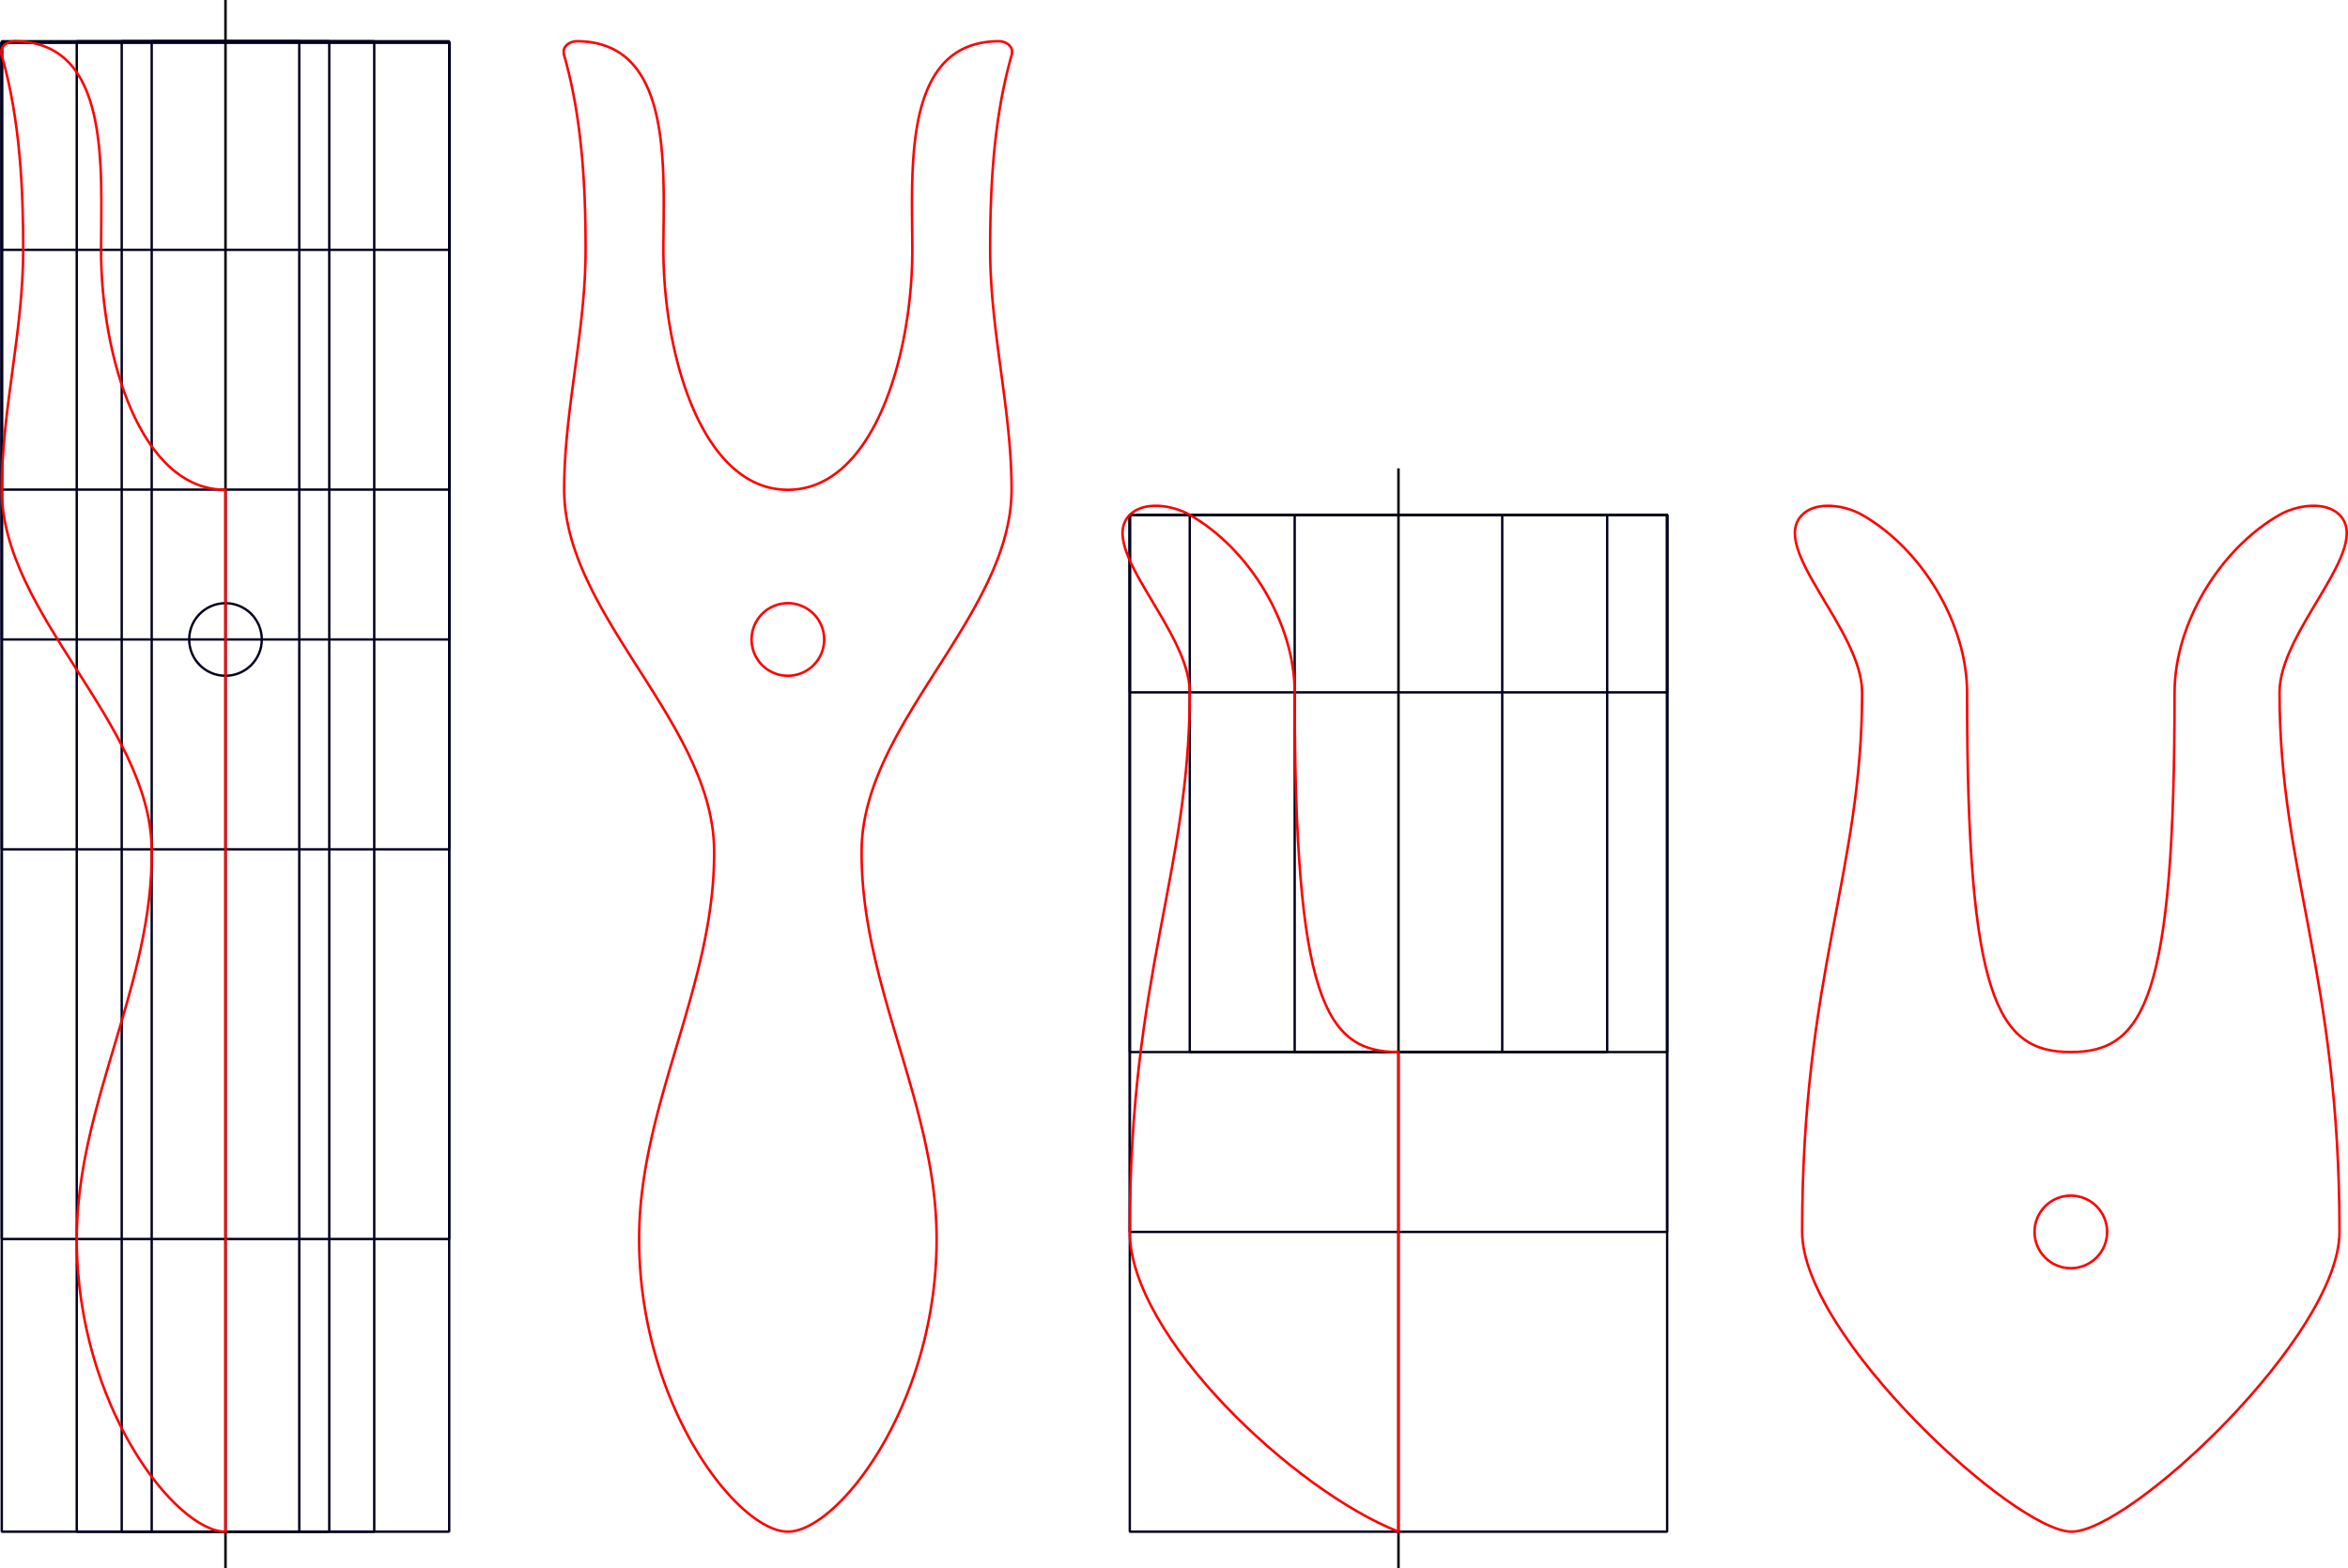 <?xml version="1.0" encoding="UTF-8" standalone="no"?>
<!-- Created with Inkscape (http://www.inkscape.org/) -->

<svg
   xmlns:dc="http://purl.org/dc/elements/1.1/"
   xmlns:cc="http://creativecommons.org/ns#"
   xmlns:rdf="http://www.w3.org/1999/02/22-rdf-syntax-ns#"
   xmlns:svg="http://www.w3.org/2000/svg"
   xmlns="http://www.w3.org/2000/svg"
   xmlns:sodipodi="http://sodipodi.sourceforge.net/DTD/sodipodi-0.dtd"
   xmlns:inkscape="http://www.inkscape.org/namespaces/inkscape"
   width="9.788in"
   height="6.54in"
   viewBox="0 0 248.616 166.121"
   version="1.1"
   id="svg8"
   inkscape:version="0.92.3 (2405546, 2018-03-11)"
   sodipodi:docname="lucet-fork.svg">
  <defs
     id="defs2" />
  <sodipodi:namedview
     id="base"
     pagecolor="#ffffff"
     bordercolor="#666666"
     borderopacity="1.0"
     inkscape:pageopacity="0.0"
     inkscape:pageshadow="2"
     inkscape:zoom="2.8"
     inkscape:cx="171.31285"
     inkscape:cy="316.49359"
     inkscape:document-units="mm"
     inkscape:current-layer="layer1"
     showgrid="false"
     inkscape:window-width="3840"
     inkscape:window-height="2090"
     inkscape:window-x="0"
     inkscape:window-y="41"
     inkscape:window-maximized="1"
     inkscape:snap-intersection-paths="true"
     inkscape:snap-center="true"
     inkscape:snap-midpoints="true"
     inkscape:snap-smooth-nodes="true"
     inkscape:snap-object-midpoints="true"
     inkscape:object-paths="true"
     inkscape:snap-global="true"
     units="in"
     fit-margin-top="0"
     fit-margin-left="0"
     fit-margin-right="0"
     fit-margin-bottom="0" />
  <g
     inkscape:label="Layer 1"
     inkscape:groupmode="layer"
     id="layer1"
     transform="translate(-19.716,-15.03)">
    <rect
       style="opacity:1;vector-effect:none;fill:none;fill-opacity:1;fill-rule:nonzero;stroke:#00001e;stroke-width:0.25;stroke-linecap:butt;stroke-linejoin:bevel;stroke-miterlimit:4;stroke-dasharray:none;stroke-dashoffset:0;stroke-opacity:1"
       id="rect815"
       width="47.375"
       height="157.865"
       x="19.901"
       y="19.398" />
    <rect
       y="19.513"
       x="19.901"
       height="47.375"
       width="47.375"
       id="rect836"
       style="opacity:1;vector-effect:none;fill:none;fill-opacity:1;fill-rule:nonzero;stroke:#00001e;stroke-width:0.25;stroke-linecap:butt;stroke-linejoin:bevel;stroke-miterlimit:4;stroke-dasharray:none;stroke-dashoffset:0;stroke-opacity:1" />
    <rect
       style="opacity:1;vector-effect:none;fill:none;fill-opacity:1;fill-rule:nonzero;stroke:#00001e;stroke-width:0.25;stroke-linecap:butt;stroke-linejoin:bevel;stroke-miterlimit:4;stroke-dasharray:none;stroke-dashoffset:0;stroke-opacity:1"
       id="rect838"
       width="47.375"
       height="63.25"
       x="19.901"
       y="19.513" />
    <rect
       y="19.513"
       x="19.901"
       height="85.475"
       width="47.375"
       id="rect840"
       style="opacity:1;vector-effect:none;fill:none;fill-opacity:1;fill-rule:nonzero;stroke:#00001e;stroke-width:0.25;stroke-linecap:butt;stroke-linejoin:bevel;stroke-miterlimit:4;stroke-dasharray:none;stroke-dashoffset:0;stroke-opacity:1" />
    <rect
       style="opacity:1;vector-effect:none;fill:none;fill-opacity:1;fill-rule:nonzero;stroke:#00001e;stroke-width:0.25;stroke-linecap:butt;stroke-linejoin:bevel;stroke-miterlimit:4;stroke-dasharray:none;stroke-dashoffset:0;stroke-opacity:1"
       id="rect842"
       width="47.375"
       height="21.975"
       x="19.901"
       y="19.513" />
    <rect
       style="opacity:1;vector-effect:none;fill:none;fill-opacity:1;fill-rule:nonzero;stroke:#00001e;stroke-width:0.25;stroke-linecap:butt;stroke-linejoin:bevel;stroke-miterlimit:4;stroke-dasharray:none;stroke-dashoffset:0;stroke-opacity:1"
       id="rect844"
       width="47.375"
       height="126.75"
       x="19.901"
       y="19.513" />
    <circle
       style="opacity:1;vector-effect:none;fill:none;fill-opacity:1;fill-rule:nonzero;stroke:#00001e;stroke-width:0.25;stroke-linecap:butt;stroke-linejoin:bevel;stroke-miterlimit:4;stroke-dasharray:none;stroke-dashoffset:0;stroke-opacity:1"
       id="path846"
       cx="43.589"
       cy="82.763"
       r="3.844" />
    <path
       style="fill:none;fill-rule:evenodd;stroke:#000000;stroke-width:0.265px;stroke-linecap:butt;stroke-linejoin:miter;stroke-opacity:1"
       d="M 43.589,15.03 V 181.15"
       id="path848"
       inkscape:connector-curvature="0" />
    <rect
       y="19.398"
       x="32.601"
       height="157.865"
       width="21.975"
       id="rect850"
       style="opacity:1;vector-effect:none;fill:none;fill-opacity:1;fill-rule:nonzero;stroke:#00001e;stroke-width:0.25;stroke-linecap:butt;stroke-linejoin:bevel;stroke-miterlimit:4;stroke-dasharray:none;stroke-dashoffset:0;stroke-opacity:1" />
    <rect
       style="opacity:1;vector-effect:none;fill:none;fill-opacity:1;fill-rule:nonzero;stroke:#00001e;stroke-width:0.25;stroke-linecap:butt;stroke-linejoin:bevel;stroke-miterlimit:4;stroke-dasharray:none;stroke-dashoffset:0;stroke-opacity:1"
       id="rect852"
       width="31.5"
       height="157.865"
       x="27.839"
       y="19.398" />
    <rect
       y="19.398"
       x="35.776"
       height="157.865"
       width="15.625"
       id="rect854"
       style="opacity:1;vector-effect:none;fill:none;fill-opacity:1;fill-rule:nonzero;stroke:#00001e;stroke-width:0.25;stroke-linecap:butt;stroke-linejoin:bevel;stroke-miterlimit:4;stroke-dasharray:none;stroke-dashoffset:0;stroke-opacity:1" />
    <path
       style="fill:none;fill-rule:evenodd;stroke:#ff0000;stroke-width:0.265;stroke-linecap:butt;stroke-linejoin:miter;stroke-miterlimit:4;stroke-dasharray:none;stroke-opacity:1"
       d="m 21.225,19.398 c -0.584,0 -1.629,0.434 -1.323,1.501 1.996,6.973 2.268,14.602 2.268,20.589 0,8.648 -2.268,16.933 -2.268,25.4 0,13.228 15.719,24.714 15.875,38.1 0.167,14.394 -7.938,26.893 -7.938,41.275 0,17.657 10.488,31 15.75,31 V 66.907 c -9.013,0 -13.178,-14.087 -13.178,-25.419 0,-8.517 1.102,-22.09 -9.187,-22.09 z"
       id="path856"
       inkscape:connector-curvature="0"
       sodipodi:nodetypes="sssssccccs" />
    <rect
       y="69.563"
       x="139.342"
       height="107.7"
       width="56.9"
       id="rect886"
       style="opacity:1;vector-effect:none;fill:none;fill-opacity:1;fill-rule:nonzero;stroke:#00001e;stroke-width:0.25;stroke-linecap:butt;stroke-linejoin:bevel;stroke-miterlimit:4;stroke-dasharray:none;stroke-dashoffset:0;stroke-opacity:1" />
    <path
       inkscape:connector-curvature="0"
       id="path888"
       d="M 167.792,64.639 V 181.15"
       style="fill:none;fill-rule:evenodd;stroke:#000000;stroke-width:0.265px;stroke-linecap:butt;stroke-linejoin:miter;stroke-opacity:1" />
    <rect
       style="opacity:1;vector-effect:none;fill:none;fill-opacity:1;fill-rule:nonzero;stroke:#00001e;stroke-width:0.25;stroke-linecap:butt;stroke-linejoin:bevel;stroke-miterlimit:4;stroke-dasharray:none;stroke-dashoffset:0;stroke-opacity:1"
       id="rect890"
       width="56.9"
       height="75.95"
       x="139.342"
       y="69.563" />
    <rect
       y="69.563"
       x="139.342"
       height="56.9"
       width="56.9"
       id="rect892"
       style="opacity:1;vector-effect:none;fill:none;fill-opacity:1;fill-rule:nonzero;stroke:#00001e;stroke-width:0.25;stroke-linecap:butt;stroke-linejoin:bevel;stroke-miterlimit:4;stroke-dasharray:none;stroke-dashoffset:0;stroke-opacity:1" />
    <rect
       style="opacity:1;vector-effect:none;fill:none;fill-opacity:1;fill-rule:nonzero;stroke:#00001e;stroke-width:0.25;stroke-linecap:butt;stroke-linejoin:bevel;stroke-miterlimit:4;stroke-dasharray:none;stroke-dashoffset:0;stroke-opacity:1"
       id="rect894"
       width="21.975"
       height="56.9"
       x="156.804"
       y="69.563" />
    <rect
       style="opacity:1;vector-effect:none;fill:none;fill-opacity:1;fill-rule:nonzero;stroke:#00001e;stroke-width:0.25;stroke-linecap:butt;stroke-linejoin:bevel;stroke-miterlimit:4;stroke-dasharray:none;stroke-dashoffset:0;stroke-opacity:1"
       id="rect896"
       width="44.2"
       height="56.9"
       x="145.692"
       y="69.563" />
    <rect
       style="opacity:1;vector-effect:none;fill:none;fill-opacity:1;fill-rule:nonzero;stroke:#00001e;stroke-width:0.25;stroke-linecap:butt;stroke-linejoin:bevel;stroke-miterlimit:4;stroke-dasharray:none;stroke-dashoffset:0;stroke-opacity:1"
       id="rect898"
       width="56.9"
       height="18.8"
       x="139.342"
       y="69.563" />
    <path
       style="fill:none;fill-rule:evenodd;stroke:#ff0000;stroke-width:0.265px;stroke-linecap:butt;stroke-linejoin:miter;stroke-opacity:1"
       d="m 156.804,88.363 c 0,-7.28 -4.79,-15.193 -11.112,-18.8 -1.838,-1.049 -4.853,-1.497 -6.35,0 -3.544,3.544 6.35,12.186 6.35,18.8 0,19.069 -6.35,29.84 -6.35,57.15 0,10.989 17.3,27.345 28.45,31.75 v -50.8 c -7.843,0 -10.988,-5.784 -10.988,-38.1 z"
       id="path902"
       inkscape:connector-curvature="0"
       sodipodi:nodetypes="sssssccs" />
    <path
       style="fill:none;fill-rule:evenodd;stroke:#ff0000;stroke-width:0.265px;stroke-linecap:butt;stroke-linejoin:miter;stroke-opacity:1"
       d="m 213.146,68.603 c -1.01,0.023 -1.955,0.305 -2.61,0.96 -3.544,3.544 6.35,12.185 6.35,18.8 0,19.069 -6.35,29.84 -6.35,57.15 0,10.989 22.32,31.561 28.45,31.75 6.13,0.189 28.45,-20.761 28.45,-31.75 0,-27.31 -6.35,-38.081 -6.35,-57.15 0,-6.614 9.894,-15.256 6.35,-18.8 -1.497,-1.497 -4.512,-1.049 -6.35,0 -6.323,3.607 -11.113,11.52 -11.113,18.8 0,32.316 -3.144,38.1 -10.987,38.1 -7.843,0 -10.987,-5.784 -10.987,-38.1 0,-7.28 -4.79,-15.192 -11.113,-18.8 -1.034,-0.59 -2.441,-0.99 -3.74,-0.96 z m 25.84,73.066 c 2.123,3e-5 3.844,1.721 3.844,3.844 -4e-5,2.123 -1.721,3.844 -3.844,3.844 -2.123,-3e-5 -3.844,-1.721 -3.844,-3.844 3e-5,-2.123 1.721,-3.844 3.844,-3.844 z"
       id="path908"
       inkscape:connector-curvature="0"
       sodipodi:nodetypes="sssszssccssssszcccz" />
    <path
       style="fill:none;fill-rule:evenodd;stroke:#ff0000;stroke-width:0.265;stroke-linecap:butt;stroke-linejoin:miter;stroke-miterlimit:4;stroke-dasharray:none;stroke-opacity:1"
       d="m 80.774,19.398 c -0.584,0 -1.629,0.434 -1.323,1.501 1.996,6.973 2.268,14.602 2.268,20.588 0,8.648 -2.268,16.933 -2.268,25.4 0,13.228 15.719,24.714 15.875,38.1 0.167,14.394 -7.938,26.893 -7.938,41.275 0,17.657 10.488,31 15.75,31 5.262,0 15.75,-13.343 15.75,-31 0,-14.382 -8.105,-26.881 -7.938,-41.275 0.156,-13.386 15.875,-24.872 15.875,-38.1 0,-8.467 -2.268,-16.752 -2.268,-25.4 0,-5.986 0.272,-13.615 2.268,-20.588 0.305,-1.067 -0.739,-1.501 -1.323,-1.501 -10.289,0 -9.187,13.573 -9.187,22.09 0,11.332 -4.164,25.419 -13.177,25.419 -9.013,0 -13.177,-14.087 -13.177,-25.419 0,-8.517 1.102,-22.09 -9.187,-22.09 z m 22.364,59.521 a 3.844,3.844 0 0 1 3.844,3.844 3.844,3.844 0 0 1 -3.844,3.844 3.844,3.844 0 0 1 -3.844,-3.844 3.844,3.844 0 0 1 3.844,-3.844 z"
       id="path839"
       inkscape:connector-curvature="0" />
  </g>
</svg>
